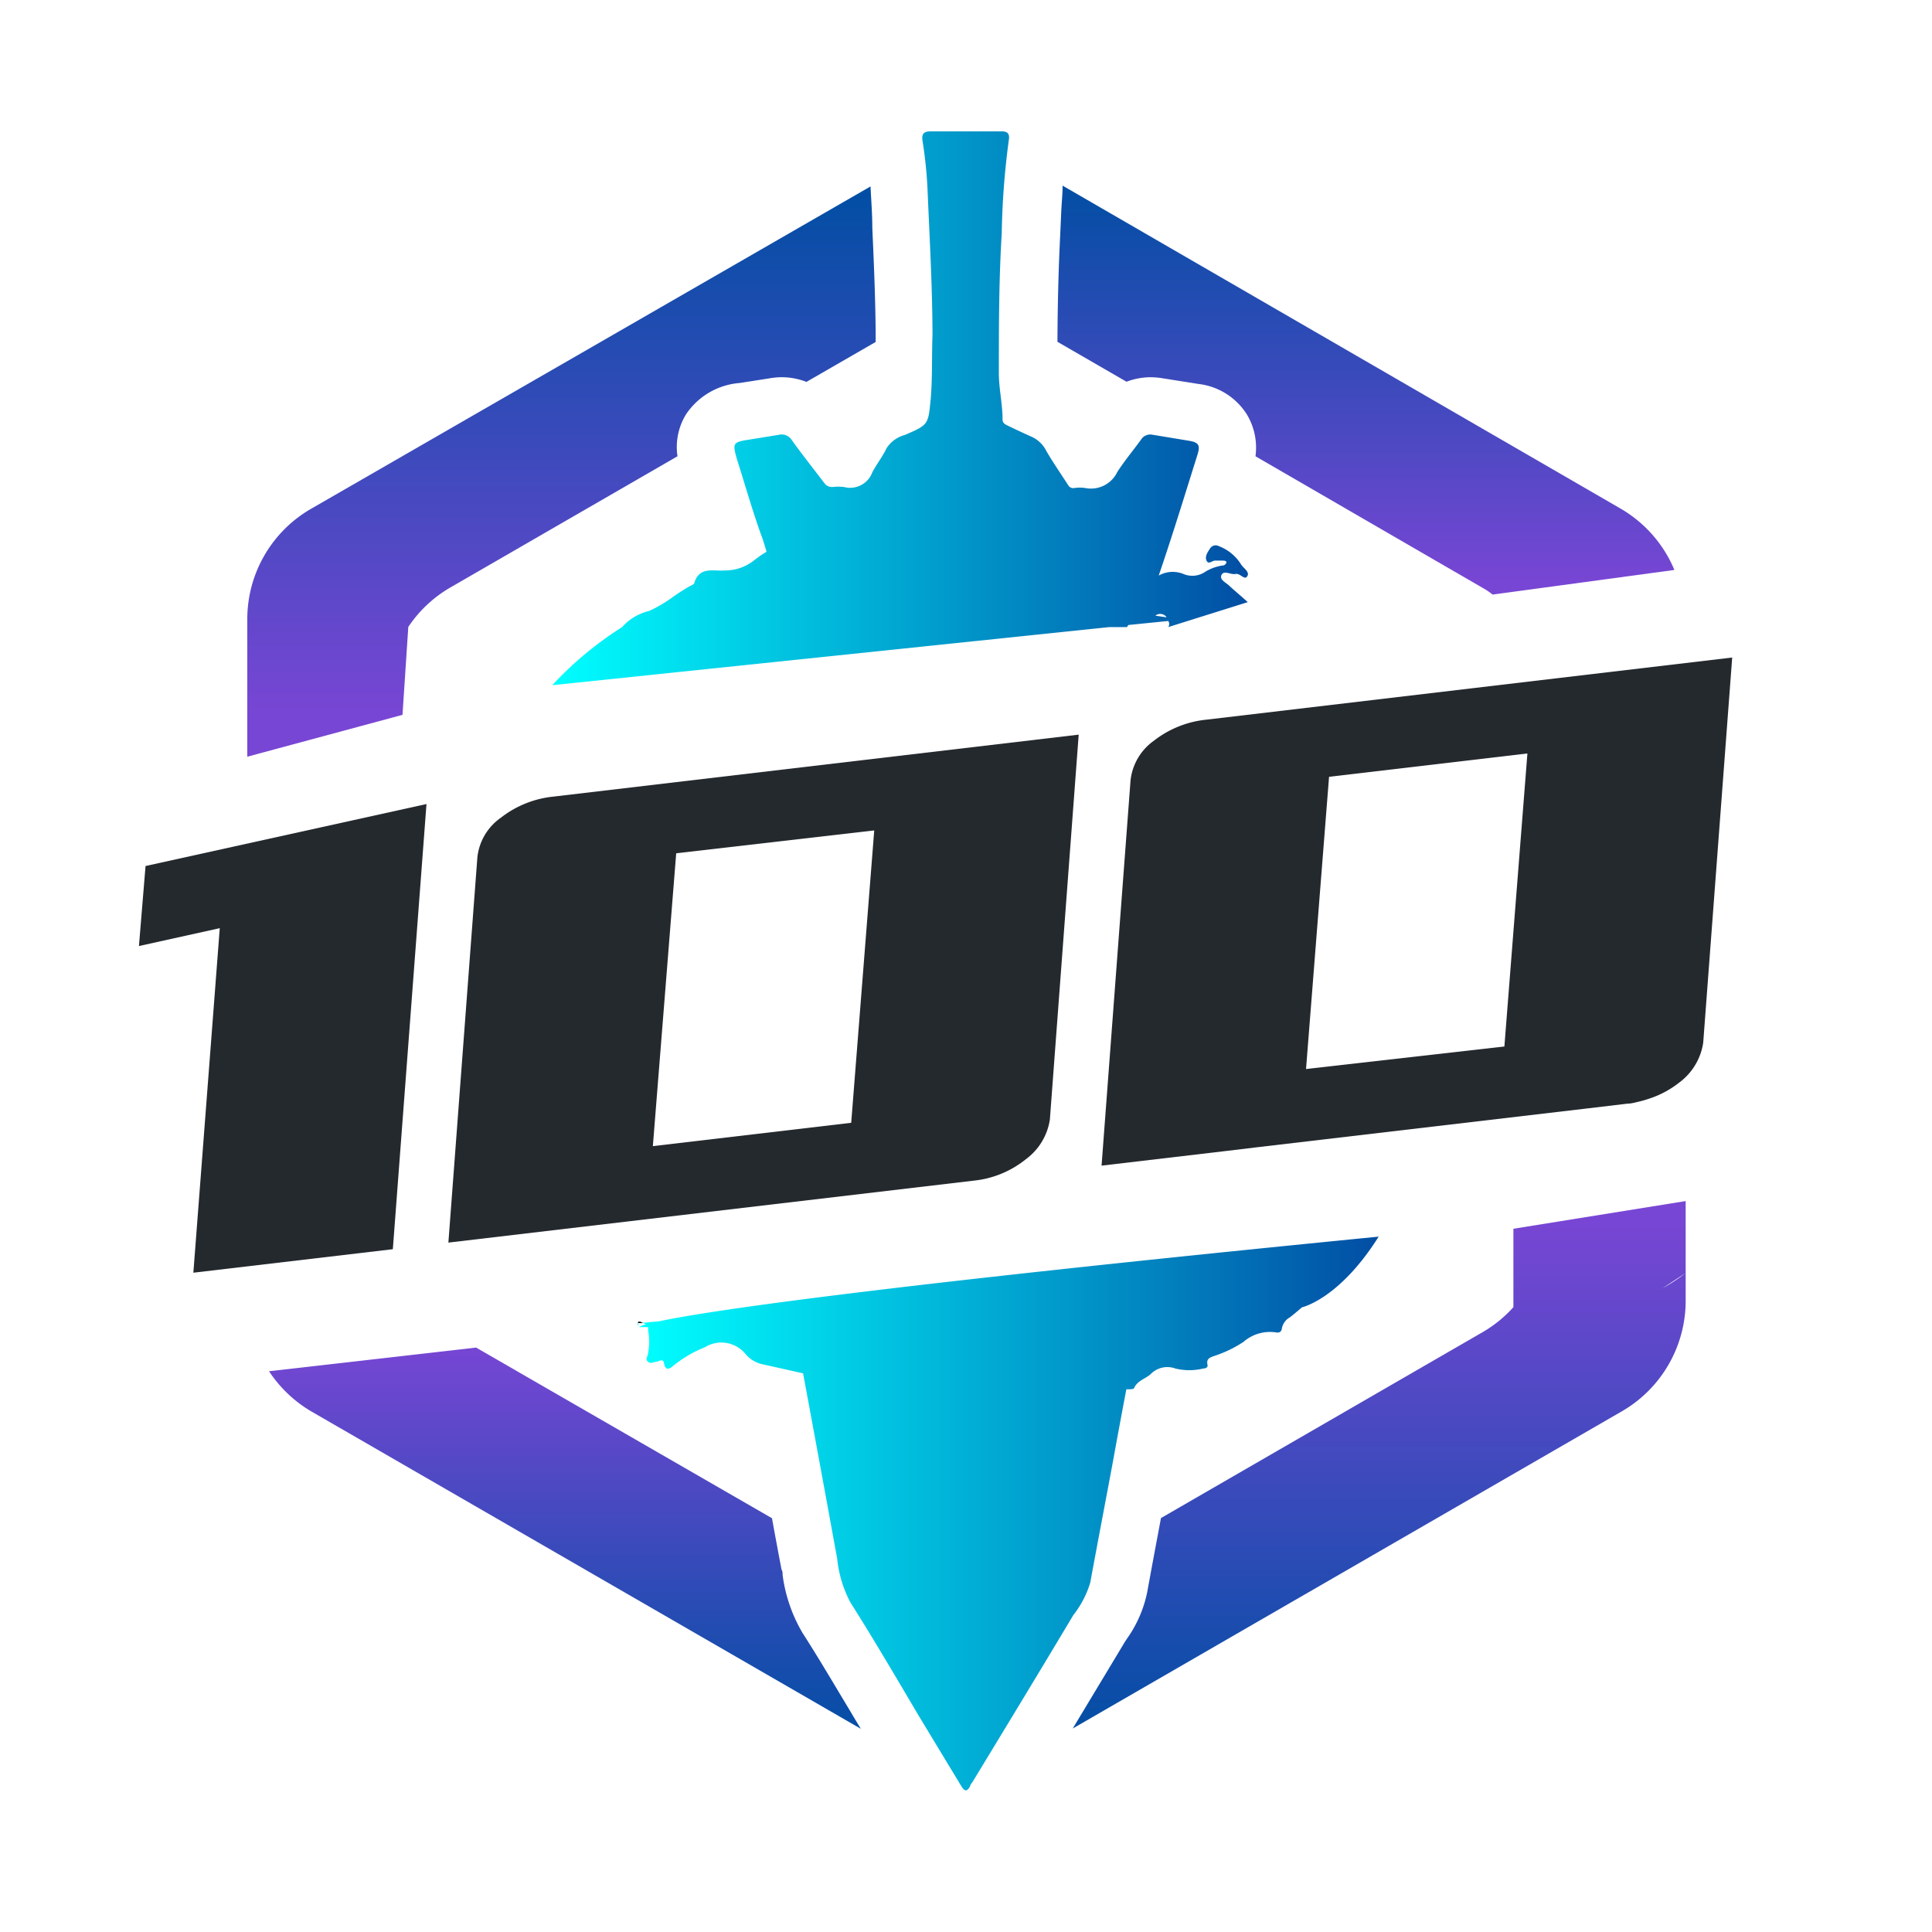 <svg id="图层_1" data-name="图层 1" xmlns="http://www.w3.org/2000/svg" xmlns:xlink="http://www.w3.org/1999/xlink" viewBox="0 0 120 120"><defs><style>.cls-1{fill:url(#未命名的渐变_16);}.cls-2{fill:url(#未命名的渐变_16-2);}.cls-3{fill:#24292e;}.cls-4{fill:url(#未命名的渐变_17);}.cls-5{fill:url(#未命名的渐变_15);}.cls-6{fill:url(#未命名的渐变_14);}.cls-7{fill:url(#未命名的渐变_13);}</style><linearGradient id="未命名的渐变_16" x1="34.28" y1="25.31" x2="77.48" y2="25.31" gradientUnits="userSpaceOnUse"><stop offset="0" stop-color="aqua"/><stop offset="0.38" stop-color="#01bbdc"/><stop offset="1" stop-color="#024ea4"/></linearGradient><linearGradient id="未命名的渐变_16-2" x1="39.58" y1="93.98" x2="85.61" y2="93.98" xlink:href="#未命名的渐变_16"/><linearGradient id="未命名的渐变_17" x1="85.61" y1="75.86" x2="85.61" y2="113.9" gradientUnits="userSpaceOnUse"><stop offset="0" stop-color="#7846d4"/><stop offset="0.84" stop-color="#024ea4"/></linearGradient><linearGradient id="未命名的渐变_15" x1="35.09" y1="83.3" x2="35.09" y2="120.05" gradientUnits="userSpaceOnUse"><stop offset="0" stop-color="#7846d4"/><stop offset="0.67" stop-color="#024ea4"/></linearGradient><linearGradient id="未命名的渐变_14" x1="34.89" y1="44.36" x2="34.89" y2="5.35" gradientUnits="userSpaceOnUse"><stop offset="0" stop-color="#7846d4"/><stop offset="0.83" stop-color="#024ea4"/></linearGradient><linearGradient id="未命名的渐变_13" x1="84.82" y1="36.23" x2="84.82" y2="-2.16" gradientUnits="userSpaceOnUse"><stop offset="0" stop-color="#7846d4"/><stop offset="0.64" stop-color="#024ea4"/></linearGradient></defs><title>jdt 副本 2</title><path class="cls-1" d="M52.43,30.25a2.89,2.89,0,0,0-.72,0,.59.59,0,0,1-.52-.26c-.67-.88-1.36-1.75-2-2.64a.75.75,0,0,0-.83-.34l-1.86.3c-1,.15-1,.24-.73,1.2.53,1.67,1,3.35,1.61,5,.08.25.16.51.23.76-.14.09-.28.17-.42.27l-.43.32a2.84,2.84,0,0,1-1.72.57c-.67.07-1.59-.28-1.91.76,0,.1-.19.17-.31.23a13.14,13.14,0,0,0-1.11.72,8.2,8.2,0,0,1-1.4.81,3.23,3.23,0,0,0-1.67,1,21.75,21.75,0,0,0-4.34,3.61l34.6-3.61H70l.08-.13,2.48-.25a.32.32,0,0,1,0,.38l4.94-1.55c-.38-.35-.77-.67-1.13-1-.2-.21-.65-.38-.5-.69s.57,0,.87-.06.56.42.73.14-.24-.49-.39-.74a2.79,2.79,0,0,0-1.38-1.13.41.41,0,0,0-.53.13c-.15.23-.35.5-.23.77s.35,0,.53,0h.44c.1,0,.23,0,.26.08s-.1.22-.2.22a2.81,2.81,0,0,0-1.18.44,1.42,1.42,0,0,1-1.31.08,1.77,1.77,0,0,0-1.51.11h0c.85-2.49,1.62-5,2.41-7.52.18-.57.07-.75-.51-.85L71.57,27a.67.67,0,0,0-.7.31c-.48.66-1,1.28-1.47,2a1.81,1.81,0,0,1-2,1,2.44,2.44,0,0,0-.66,0,.36.36,0,0,1-.39-.17c-.45-.7-.93-1.39-1.35-2.11a1.91,1.91,0,0,0-.92-.9c-.5-.22-1-.46-1.48-.69-.17-.08-.34-.17-.33-.4,0-.94-.22-1.86-.23-2.81,0-2.91,0-5.83.18-8.74a48.9,48.9,0,0,1,.44-5.8c.06-.36-.06-.54-.46-.53-1.47,0-2.93,0-4.4,0-.45,0-.56.18-.5.59a26.93,26.93,0,0,1,.32,3.24c.13,3,.29,5.89.3,8.77-.05,1.37,0,2.66-.11,4-.16,1.61-.12,1.62-1.62,2.26a1.93,1.93,0,0,0-1.13.83c-.25.53-.63,1-.88,1.49A1.47,1.47,0,0,1,52.43,30.25Zm20,8.09-.67-.1,0,0A.48.48,0,0,1,72.46,38.34Z"/><path d="M39.76,82.09c-.13,0-.15,0-.13.09l.32,0Z"/><path class="cls-2" d="M67.72,98.29c.46-2.51.94-5,1.41-7.53.27-1.49.55-3,.83-4.47l.17,0c.11,0,.29,0,.32-.09.21-.47.73-.56,1.06-.89A1.44,1.44,0,0,1,73,85a3.65,3.65,0,0,0,1.74,0c.13,0,.3-.06.26-.23-.09-.4.18-.46.45-.56a7.48,7.48,0,0,0,1.78-.86,2.51,2.51,0,0,1,2.1-.58c.2,0,.27-.11.29-.26a1,1,0,0,1,.5-.69c.26-.2.5-.41.75-.62,0,0,2.32-.51,4.76-4.39-32.36,3.19-41.9,4.66-44.7,5.26l-1,.09.18.1c-.31.09-.37.14-.38.16a.63.63,0,0,1-.12-.23h-.05a1.18,1.18,0,0,0,.17.24h0c.1.12.07.08,0,0h.52a.37.37,0,0,1,0,.18,3.77,3.77,0,0,1,0,1.46c0,.17-.2.35,0,.51s.34,0,.51,0,.43-.26.49.12.3.38.53.16a7.58,7.58,0,0,1,2-1.18,1.94,1.94,0,0,1,2.55.45,1.91,1.91,0,0,0,1.09.62l2.46.55Q50.94,91,52,96.82a7.34,7.34,0,0,0,.82,2.71c1.45,2.29,2.82,4.63,4.22,7l2.65,4.38c.2.34.37.43.58,0,0-.08.09-.15.13-.22,2.1-3.46,4.2-6.91,6.27-10.38A6.06,6.06,0,0,0,67.72,98.29Z"/><polygon class="cls-3" points="24.4 77.59 26.49 49.94 9.04 53.79 8.63 58.76 13.65 57.65 12.01 79.05 24.4 77.59"/><path class="cls-3" d="M29.65,53.26l-1.8,23.92L60.5,73.33A6.15,6.15,0,0,0,63.72,72a3.75,3.75,0,0,0,1.49-2.47L67,45.63,34.36,49.48a6.33,6.33,0,0,0-3.25,1.31A3.45,3.45,0,0,0,29.65,53.26ZM42,53,54.3,51.58,52.87,69.74,40.55,71.19Z"/><path class="cls-3" d="M74.93,44.7A6.32,6.32,0,0,0,71.68,46a3.49,3.49,0,0,0-1.46,2.47L68.42,72.4l7.73-.91,2-.24h0l20.41-2.4h0l2.52-.3c.25,0,.5-.08.73-.13a6.32,6.32,0,0,0,.62-.18h0a6,6,0,0,0,1.87-1,3.77,3.77,0,0,0,1.49-2.48l1.8-23.92ZM93.44,65,81.12,66.4l1.43-18.15L94.87,46.8Z"/><path class="cls-4" d="M94,81.19h0a7.87,7.87,0,0,1-1.89,1.54l-20,11.56c-.29,1.55-.58,3.09-.86,4.63A7.64,7.64,0,0,1,70,101.78c-.07.11-.15.22-.21.33l-3.16,5.25,34.07-19.68a7.93,7.93,0,0,0,4-6.87V79.07a10.66,10.66,0,0,1-1.43.94l1.43-.94V74.6L94,76.32Z"/><path class="cls-5" d="M49.85,101.43a9.52,9.52,0,0,1-1.24-3.6c0-.12,0-.23-.07-.35-.2-1.06-.4-2.12-.59-3.18L29.57,83.7,16.71,85.17a8,8,0,0,0,2.65,2.51l34.11,19.7c-.22-.36-.44-.72-.65-1.08C51.85,104.69,50.86,103,49.85,101.43Z"/><path d="M15.42,81.24l.41,0h-.42A.43.43,0,0,1,15.42,81.24Z"/><path class="cls-6" d="M25.36,38.94a7.91,7.91,0,0,1,2.56-2.42l14.16-8.18a3.88,3.88,0,0,1,.54-2.62,4.42,4.42,0,0,1,3.31-1.93l.58-.09,1.22-.19a4.54,4.54,0,0,1,.81-.08,4.23,4.23,0,0,1,1.55.29l4.3-2.48v0c0-2.31-.1-4.63-.21-7.11,0-.85-.07-1.7-.11-2.55h0l-34.71,20a7.91,7.91,0,0,0-4,6.87V47L25,44.4Z"/><path class="cls-7" d="M71.43,23.43a5.34,5.34,0,0,1,.69.05l.81.13,1.52.24a4.11,4.11,0,0,1,3,1.9,4,4,0,0,1,.53,2.59L92.1,36.52a4.33,4.33,0,0,1,.61.41L104,35.4a7.94,7.94,0,0,0-3.36-3.82L66,11.53c0,.58-.07,1.16-.09,1.76l-.06,1.33c-.1,2-.16,4.21-.17,6.61l4.29,2.48A4.26,4.26,0,0,1,71.43,23.43Z"/></svg>